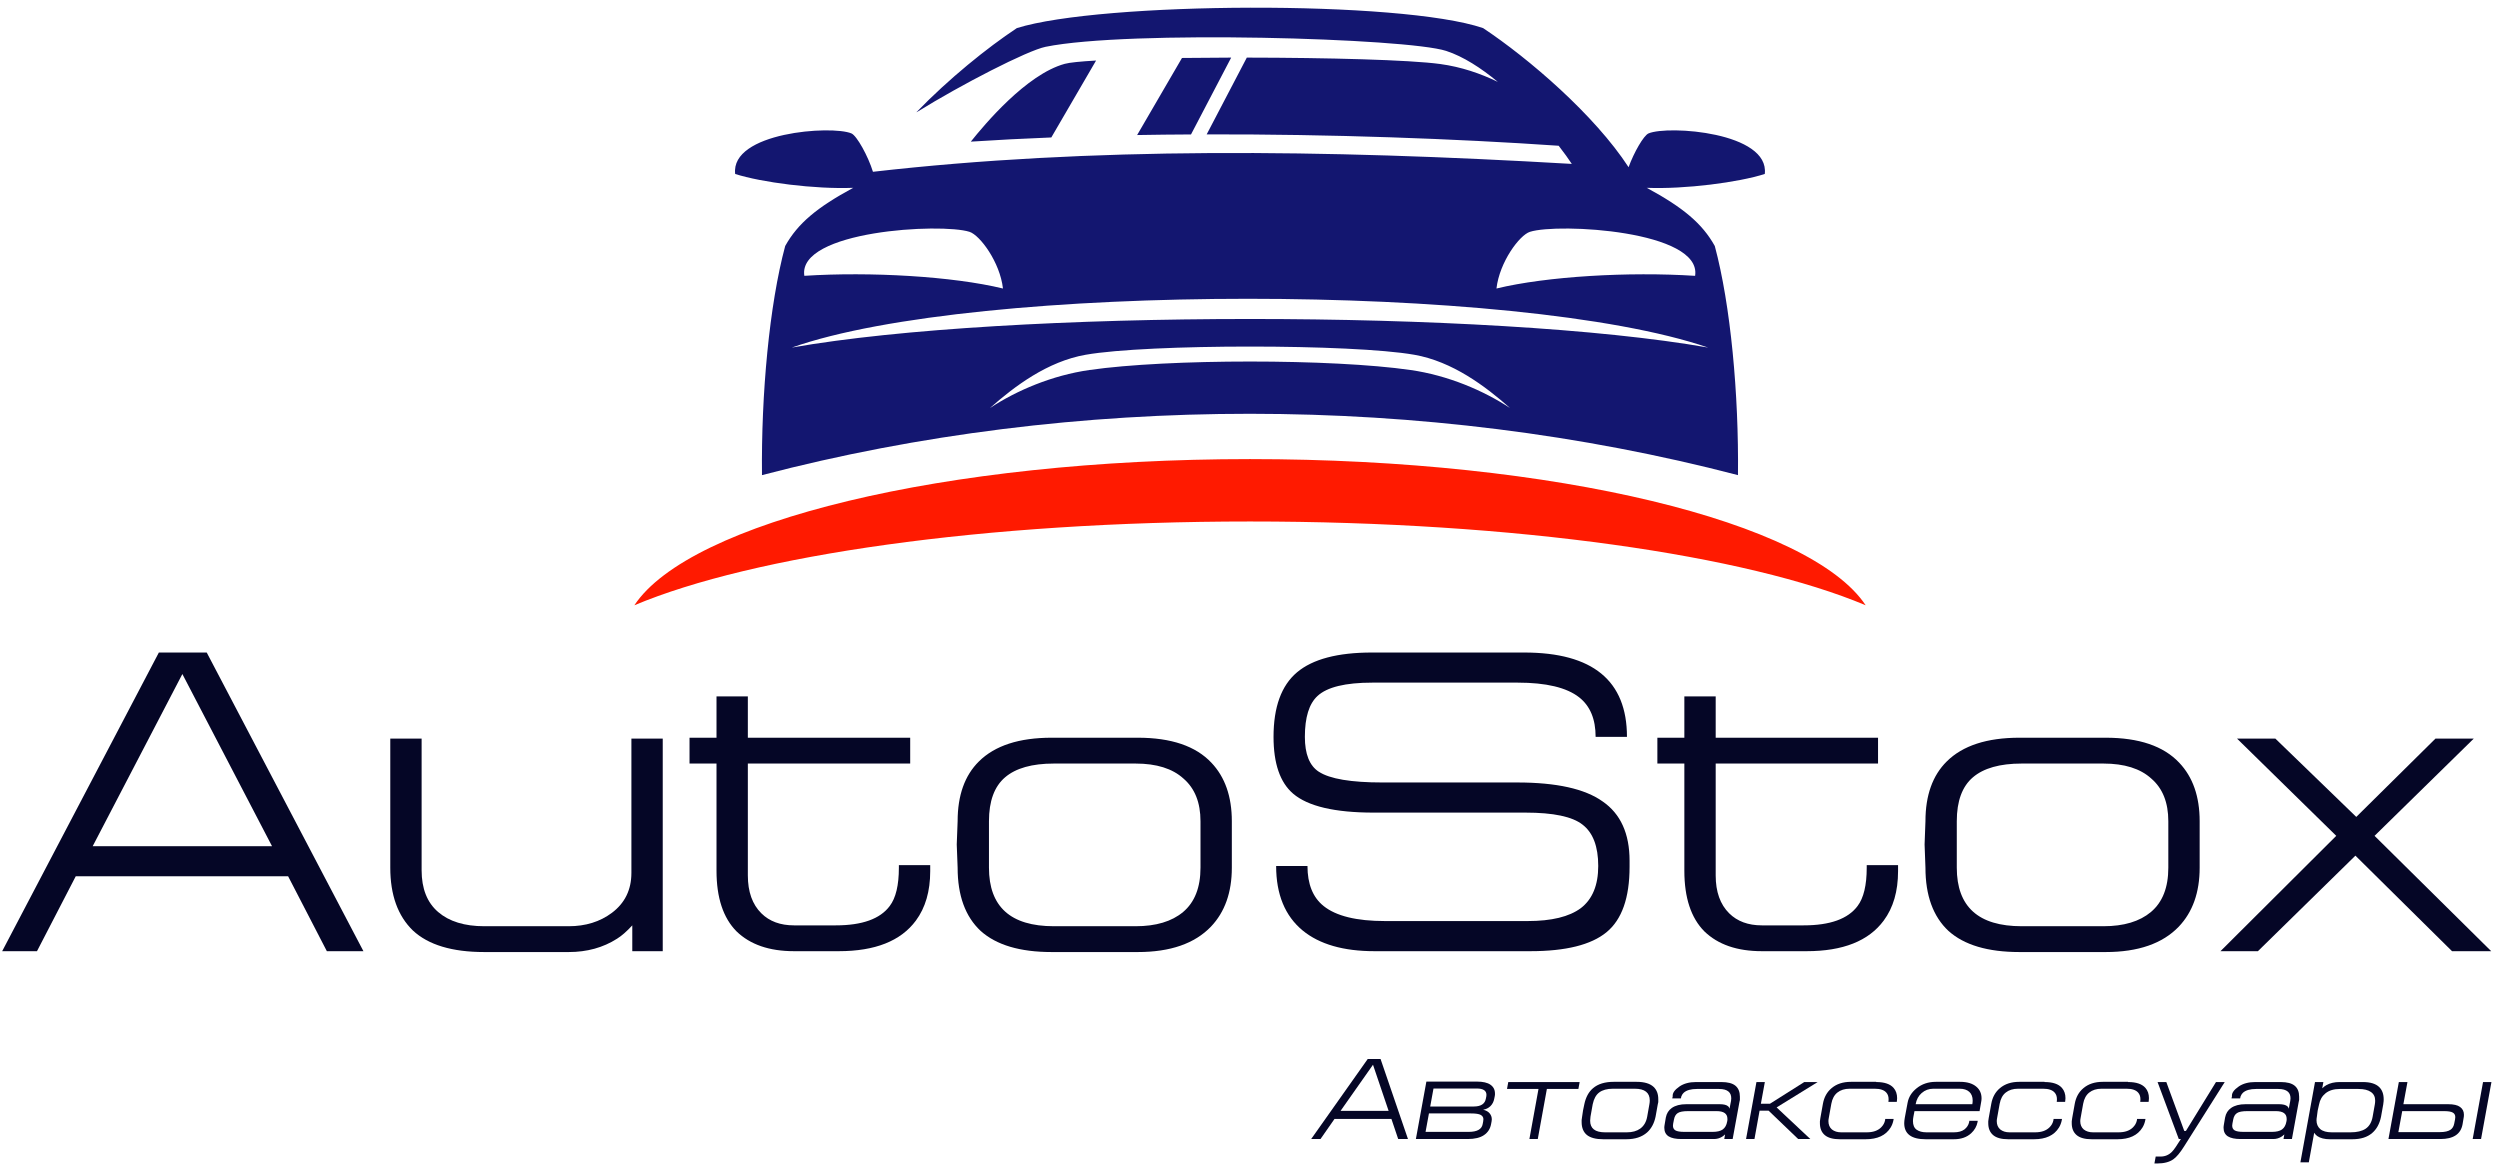<svg width="116" height="54" viewBox="0 0 116 54" fill="none" xmlns="http://www.w3.org/2000/svg">
<path d="M1.716 44.135H0.101L7.371 30.277H9.592L16.863 44.135H15.166L13.369 40.66H3.514L1.716 44.135ZM4.301 39.263H12.622L8.462 31.275L4.301 39.263Z" fill="#050626"/>
<path d="M26.389 44.175H22.471C20.977 44.175 19.873 43.842 19.159 43.176C18.459 42.498 18.109 41.526 18.109 40.261V34.27H19.563V40.381C19.563 41.233 19.819 41.879 20.331 42.318C20.842 42.757 21.556 42.977 22.471 42.977H26.389C27.17 42.977 27.837 42.77 28.389 42.358C28.994 41.905 29.297 41.286 29.297 40.501V34.27H30.751V44.135H29.338V42.937C29.082 43.216 28.846 43.423 28.631 43.556C27.985 43.969 27.237 44.175 26.389 44.175Z" fill="#050626"/>
<path d="M34.7 40.62V35.429H42.233V34.23H34.7V32.313H33.246V34.23H31.994V35.429H33.246V40.401C33.246 41.652 33.556 42.591 34.175 43.216C34.808 43.829 35.697 44.135 36.841 44.135H38.921C40.604 44.135 41.796 43.662 42.496 42.717C42.94 42.118 43.162 41.353 43.162 40.421V40.141H41.708V40.261C41.708 41.073 41.567 41.666 41.284 42.038C40.84 42.637 40.005 42.937 38.78 42.937H36.841C36.208 42.937 35.703 42.751 35.327 42.378C34.909 41.965 34.7 41.379 34.7 40.62Z" fill="#050626"/>
<path d="M44.434 38.104C44.434 36.906 44.763 35.981 45.423 35.329C46.163 34.596 47.288 34.23 48.796 34.23H52.794C54.343 34.23 55.48 34.617 56.208 35.389C56.84 36.054 57.157 36.959 57.157 38.104V40.261C57.157 41.406 56.834 42.318 56.187 42.997C55.433 43.782 54.302 44.175 52.794 44.175H48.796C47.328 44.175 46.231 43.849 45.504 43.196C44.79 42.531 44.434 41.552 44.434 40.261L44.393 39.183L44.434 38.104ZM45.888 40.261C45.888 42.072 46.891 42.977 48.897 42.977H52.693C53.636 42.977 54.37 42.757 54.895 42.318C55.433 41.865 55.703 41.18 55.703 40.261V38.104C55.703 37.239 55.44 36.58 54.915 36.127C54.403 35.661 53.663 35.429 52.693 35.429H48.897C47.887 35.429 47.133 35.642 46.635 36.068C46.137 36.494 45.888 37.172 45.888 38.104V40.261Z" fill="#050626"/>
<path d="M59.092 34.191C59.092 32.806 59.455 31.808 60.182 31.195C60.909 30.583 62.067 30.277 63.656 30.277H70.724C73.902 30.277 75.491 31.581 75.491 34.191H74.037C74.037 33.365 73.781 32.753 73.269 32.353C72.69 31.901 71.741 31.674 70.421 31.674H63.676C62.424 31.674 61.576 31.881 61.132 32.294C60.741 32.653 60.546 33.285 60.546 34.191C60.546 34.989 60.761 35.528 61.192 35.808C61.704 36.141 62.687 36.307 64.141 36.307H70.401C72.219 36.307 73.538 36.6 74.36 37.186C75.194 37.758 75.612 38.677 75.612 39.941V40.221C75.612 41.659 75.255 42.671 74.541 43.256C73.828 43.842 72.65 44.135 71.007 44.135H63.777C62.337 44.135 61.226 43.816 60.445 43.176C59.624 42.498 59.213 41.499 59.213 40.181H60.667C60.667 41.02 60.916 41.639 61.414 42.038C61.993 42.504 62.942 42.737 64.262 42.737H70.886C71.99 42.737 72.811 42.538 73.35 42.138C73.888 41.725 74.158 41.073 74.158 40.181C74.158 39.276 73.915 38.637 73.431 38.264C72.959 37.891 72.078 37.705 70.785 37.705H63.737C61.933 37.705 60.687 37.412 60.001 36.826C59.395 36.307 59.092 35.429 59.092 34.191Z" fill="#050626"/>
<path d="M79.608 40.62V35.429H87.141V34.23H79.608V32.313H78.154V34.23H76.902V35.429H78.154V40.401C78.154 41.652 78.463 42.591 79.083 43.216C79.716 43.829 80.604 44.135 81.749 44.135H83.829C85.512 44.135 86.703 43.662 87.403 42.717C87.848 42.118 88.07 41.353 88.07 40.421V40.141H86.616V40.261C86.616 41.073 86.474 41.666 86.192 42.038C85.747 42.637 84.913 42.937 83.688 42.937H81.749C81.116 42.937 80.611 42.751 80.234 42.378C79.817 41.965 79.608 41.379 79.608 40.62Z" fill="#050626"/>
<path d="M89.341 38.104C89.341 36.906 89.671 35.981 90.331 35.329C91.071 34.596 92.195 34.23 93.703 34.23H97.702C99.25 34.23 100.388 34.617 101.115 35.389C101.748 36.054 102.064 36.959 102.064 38.104V40.261C102.064 41.406 101.741 42.318 101.095 42.997C100.341 43.782 99.21 44.175 97.702 44.175H93.703C92.236 44.175 91.138 43.849 90.411 43.196C89.698 42.531 89.341 41.552 89.341 40.261L89.301 39.183L89.341 38.104ZM90.795 40.261C90.795 42.072 91.798 42.977 93.804 42.977H97.601C98.543 42.977 99.277 42.757 99.802 42.318C100.341 41.865 100.61 41.18 100.61 40.261V38.104C100.61 37.239 100.348 36.58 99.822 36.127C99.311 35.661 98.57 35.429 97.601 35.429H93.804C92.794 35.429 92.04 35.642 91.542 36.068C91.044 36.494 90.795 37.172 90.795 38.104V40.261Z" fill="#050626"/>
<path d="M103.797 34.27H105.575L109.331 37.905L113.007 34.27H114.784L110.179 38.783L115.592 44.135H113.774L109.291 39.702L104.767 44.135H103.03L108.402 38.783L103.797 34.27Z" fill="#050626"/>
<path d="M61.271 52.851H60.838L63.463 49.137H64.058L65.33 52.851H64.876L64.562 51.919H61.921L61.271 52.851ZM62.202 51.545H64.432L63.707 49.404L62.202 51.545Z" fill="#050626"/>
<path d="M66.514 50.507L66.362 51.342H68.381C68.713 51.342 68.9 51.22 68.944 50.978L68.965 50.871C68.969 50.853 68.971 50.83 68.971 50.801C68.971 50.605 68.821 50.507 68.522 50.507H66.514ZM65.697 52.851L66.184 50.186H68.527C68.808 50.186 69.018 50.234 69.155 50.33C69.295 50.427 69.366 50.562 69.366 50.737C69.366 50.758 69.366 50.78 69.366 50.801C69.359 50.833 69.355 50.856 69.355 50.871L69.333 50.978C69.308 51.117 69.249 51.233 69.155 51.326C69.061 51.415 68.949 51.47 68.819 51.491C68.956 51.524 69.057 51.581 69.122 51.663C69.187 51.741 69.22 51.834 69.22 51.941C69.22 51.962 69.216 51.994 69.209 52.037L69.187 52.155C69.147 52.376 69.037 52.547 68.857 52.669C68.68 52.79 68.428 52.851 68.099 52.851H65.697ZM66.303 51.663L66.146 52.519H68.148C68.538 52.519 68.754 52.398 68.797 52.155L68.819 52.037C68.826 51.987 68.83 51.952 68.83 51.93C68.83 51.845 68.788 51.779 68.706 51.732C68.623 51.686 68.469 51.663 68.246 51.663H66.303Z" fill="#050626"/>
<path d="M71.353 52.851H70.964L71.386 50.528H69.925L69.984 50.207H73.296L73.237 50.528H71.775L71.353 52.851Z" fill="#050626"/>
<path d="M73.513 51.235C73.581 50.91 73.716 50.662 73.918 50.491C74.149 50.295 74.467 50.197 74.871 50.197H75.942C76.296 50.197 76.558 50.275 76.727 50.432C76.871 50.568 76.944 50.757 76.944 50.999C76.944 51.045 76.944 51.092 76.944 51.138C76.933 51.185 76.926 51.217 76.922 51.235L76.819 51.812C76.754 52.123 76.623 52.367 76.424 52.546C76.186 52.756 75.865 52.861 75.461 52.861H74.389C74.05 52.861 73.798 52.795 73.632 52.663C73.469 52.528 73.388 52.328 73.388 52.064C73.388 52.025 73.388 51.993 73.388 51.968C73.388 51.939 73.395 51.887 73.41 51.812L73.453 51.524L73.513 51.235ZM73.799 51.812C73.789 51.884 73.783 51.946 73.783 52C73.783 52.36 74.012 52.54 74.47 52.54H75.488C75.74 52.54 75.946 52.483 76.105 52.369C76.278 52.244 76.386 52.059 76.43 51.812L76.532 51.235C76.543 51.174 76.549 51.117 76.549 51.063C76.549 50.7 76.318 50.517 75.856 50.517H74.838C74.568 50.517 74.357 50.575 74.205 50.689C74.057 50.799 73.956 50.981 73.902 51.235L73.799 51.812Z" fill="#050626"/>
<path d="M77.294 51.855C77.331 51.663 77.422 51.515 77.57 51.411C77.736 51.294 77.96 51.235 78.242 51.235H79.8C79.984 51.235 80.114 51.269 80.19 51.336C80.215 51.358 80.235 51.393 80.249 51.443L80.32 51.079C80.327 51.029 80.33 50.99 80.33 50.962C80.33 50.826 80.289 50.723 80.206 50.651C80.112 50.569 79.966 50.528 79.768 50.528H78.734C78.46 50.528 78.258 50.585 78.128 50.7C78.085 50.735 78.047 50.792 78.014 50.871L77.993 50.967H77.592L77.614 50.871C77.596 50.721 77.702 50.568 77.933 50.41C78.132 50.275 78.386 50.207 78.696 50.207H79.87C80.17 50.207 80.388 50.264 80.525 50.378C80.662 50.493 80.731 50.662 80.731 50.887C80.731 50.937 80.731 50.987 80.731 51.037C80.72 51.083 80.713 51.117 80.709 51.138L80.395 52.851H80.006L80.044 52.637C79.99 52.687 79.944 52.722 79.908 52.744C79.793 52.815 79.667 52.851 79.529 52.851H78.014C77.754 52.851 77.558 52.81 77.424 52.727C77.291 52.642 77.224 52.508 77.224 52.326C77.224 52.28 77.23 52.23 77.24 52.176L77.294 51.855ZM78.328 51.556C78.097 51.556 77.937 51.586 77.846 51.647C77.756 51.707 77.698 51.805 77.673 51.941L77.635 52.134C77.628 52.176 77.625 52.209 77.625 52.23C77.625 52.33 77.662 52.403 77.738 52.449C77.818 52.496 77.955 52.519 78.15 52.519H79.47C79.676 52.519 79.831 52.481 79.935 52.407C80.044 52.328 80.112 52.205 80.141 52.037C80.148 52.016 80.152 51.993 80.152 51.968C80.152 51.943 80.152 51.925 80.152 51.914C80.152 51.675 79.984 51.556 79.649 51.556H78.328Z" fill="#050626"/>
<path d="M81.017 52.851L81.499 50.207H81.889L81.705 51.213H82.127L83.718 50.207H84.34L82.435 51.384L83.999 52.851H83.436L82.062 51.534H81.645L81.407 52.851H81.017Z" fill="#050626"/>
<path d="M85.824 50.517C85.593 50.517 85.403 50.576 85.255 50.694C85.111 50.808 85.017 50.981 84.974 51.213L84.855 51.877C84.844 51.93 84.839 51.978 84.839 52.021C84.839 52.185 84.893 52.314 85.001 52.407C85.113 52.496 85.255 52.54 85.429 52.54H86.619C86.908 52.54 87.13 52.464 87.285 52.31C87.382 52.214 87.444 52.102 87.469 51.973L87.474 51.919H87.864L87.859 51.962C87.833 52.098 87.788 52.217 87.723 52.321C87.5 52.681 87.115 52.861 86.57 52.861H85.369C85.055 52.861 84.823 52.797 84.671 52.669C84.519 52.54 84.444 52.356 84.444 52.117C84.444 52.089 84.444 52.059 84.444 52.027C84.444 51.994 84.451 51.944 84.465 51.877L84.584 51.213C84.638 50.91 84.772 50.669 84.985 50.491C85.216 50.295 85.515 50.197 85.883 50.197H87.052L87.063 50.207C87.438 50.207 87.705 50.298 87.864 50.48C87.972 50.605 88.026 50.764 88.026 50.956C88.026 51.006 88.023 51.049 88.016 51.085L88.01 51.128H87.62L87.626 51.096C87.629 51.081 87.631 51.051 87.631 51.005C87.631 50.876 87.595 50.773 87.523 50.694C87.418 50.576 87.242 50.517 86.993 50.517H85.824Z" fill="#050626"/>
<path d="M91.516 51.235C91.527 51.174 91.532 51.117 91.532 51.063C91.532 50.892 91.48 50.758 91.375 50.662C91.271 50.566 91.121 50.517 90.926 50.517H89.703C89.497 50.517 89.319 50.584 89.167 50.715C89.019 50.844 88.925 51.017 88.886 51.235H91.516ZM88.832 51.556L88.783 51.812C88.776 51.848 88.77 51.882 88.767 51.914C88.763 51.946 88.761 51.98 88.761 52.016C88.761 52.201 88.817 52.335 88.929 52.417C89.045 52.499 89.198 52.54 89.389 52.54H90.661C90.867 52.54 91.029 52.496 91.148 52.407C91.267 52.314 91.341 52.198 91.37 52.059L91.375 52.005H91.765L91.76 52.059C91.72 52.262 91.621 52.437 91.462 52.583C91.26 52.769 90.993 52.861 90.661 52.861H89.351C88.687 52.861 88.356 52.613 88.356 52.117C88.356 52.05 88.365 51.966 88.382 51.866L88.512 51.17C88.559 50.91 88.696 50.687 88.924 50.502C89.173 50.298 89.472 50.197 89.822 50.197H90.948C91.272 50.197 91.523 50.271 91.7 50.421C91.862 50.557 91.944 50.737 91.944 50.962C91.944 51.019 91.938 51.074 91.927 51.128L91.852 51.556H88.832Z" fill="#050626"/>
<path d="M93.635 50.517C93.404 50.517 93.215 50.576 93.067 50.694C92.922 50.808 92.829 50.981 92.785 51.213L92.666 51.877C92.655 51.93 92.65 51.978 92.65 52.021C92.65 52.185 92.704 52.314 92.812 52.407C92.924 52.496 93.067 52.54 93.24 52.54H94.43C94.719 52.54 94.941 52.464 95.096 52.31C95.194 52.214 95.255 52.102 95.28 51.973L95.285 51.919H95.675L95.67 51.962C95.644 52.098 95.599 52.217 95.534 52.321C95.311 52.681 94.927 52.861 94.382 52.861H93.18C92.866 52.861 92.634 52.797 92.482 52.669C92.331 52.54 92.255 52.356 92.255 52.117C92.255 52.089 92.255 52.059 92.255 52.027C92.255 51.994 92.262 51.944 92.276 51.877L92.396 51.213C92.45 50.91 92.583 50.669 92.796 50.491C93.027 50.295 93.326 50.197 93.694 50.197H94.863L94.874 50.207C95.249 50.207 95.516 50.298 95.675 50.48C95.783 50.605 95.838 50.764 95.838 50.956C95.838 51.006 95.834 51.049 95.827 51.085L95.821 51.128H95.432L95.437 51.096C95.441 51.081 95.442 51.051 95.442 51.005C95.442 50.876 95.406 50.773 95.334 50.694C95.23 50.576 95.053 50.517 94.804 50.517H93.635Z" fill="#050626"/>
<path d="M97.509 50.517C97.278 50.517 97.088 50.576 96.941 50.694C96.796 50.808 96.702 50.981 96.659 51.213L96.54 51.877C96.529 51.93 96.524 51.978 96.524 52.021C96.524 52.185 96.578 52.314 96.686 52.407C96.798 52.496 96.941 52.54 97.114 52.54H98.304C98.593 52.54 98.815 52.464 98.97 52.31C99.067 52.214 99.129 52.102 99.154 51.973L99.159 51.919H99.549L99.544 51.962C99.518 52.098 99.473 52.217 99.408 52.321C99.185 52.681 98.8 52.861 98.256 52.861H97.054C96.74 52.861 96.508 52.797 96.356 52.669C96.204 52.54 96.129 52.356 96.129 52.117C96.129 52.089 96.129 52.059 96.129 52.027C96.129 51.994 96.136 51.944 96.15 51.877L96.269 51.213C96.324 50.91 96.457 50.669 96.67 50.491C96.901 50.295 97.2 50.197 97.568 50.197H98.737L98.748 50.207C99.123 50.207 99.39 50.298 99.549 50.48C99.657 50.605 99.711 50.764 99.711 50.956C99.711 51.006 99.708 51.049 99.701 51.085L99.695 51.128H99.305L99.311 51.096C99.314 51.081 99.316 51.051 99.316 51.005C99.316 50.876 99.28 50.773 99.208 50.694C99.103 50.576 98.927 50.517 98.678 50.517H97.509Z" fill="#050626"/>
<path d="M100.111 50.207H100.517L101.35 52.476H101.426L102.822 50.207H103.228L101.339 53.198C101.155 53.491 100.989 53.689 100.841 53.792C100.657 53.921 100.409 53.985 100.095 53.985H99.965L100.024 53.664H100.252C100.457 53.664 100.632 53.591 100.777 53.445C100.863 53.359 101.002 53.161 101.193 52.851H101.096L100.111 50.207Z" fill="#050626"/>
<path d="M103.244 51.855C103.28 51.663 103.372 51.515 103.52 51.411C103.686 51.294 103.909 51.235 104.191 51.235H105.749C105.933 51.235 106.063 51.269 106.139 51.336C106.164 51.358 106.184 51.393 106.198 51.443L106.269 51.079C106.276 51.029 106.28 50.99 106.28 50.962C106.28 50.826 106.238 50.723 106.155 50.651C106.061 50.569 105.915 50.528 105.717 50.528H104.683C104.409 50.528 104.207 50.585 104.077 50.7C104.034 50.735 103.996 50.792 103.963 50.871L103.942 50.967H103.541L103.563 50.871C103.545 50.721 103.651 50.568 103.882 50.41C104.081 50.275 104.335 50.207 104.645 50.207H105.82C106.119 50.207 106.337 50.264 106.474 50.378C106.612 50.493 106.68 50.662 106.68 50.887C106.68 50.937 106.68 50.987 106.68 51.037C106.669 51.083 106.662 51.117 106.658 51.138L106.345 52.851H105.955L105.993 52.637C105.939 52.687 105.894 52.722 105.857 52.744C105.742 52.815 105.616 52.851 105.479 52.851H103.963C103.704 52.851 103.507 52.81 103.373 52.727C103.24 52.642 103.173 52.508 103.173 52.326C103.173 52.28 103.179 52.23 103.189 52.176L103.244 51.855ZM104.277 51.556C104.046 51.556 103.886 51.586 103.796 51.647C103.705 51.707 103.648 51.805 103.622 51.941L103.585 52.134C103.577 52.176 103.574 52.209 103.574 52.23C103.574 52.33 103.612 52.403 103.687 52.449C103.767 52.496 103.904 52.519 104.099 52.519H105.419C105.625 52.519 105.78 52.481 105.885 52.407C105.993 52.328 106.061 52.205 106.09 52.037C106.097 52.016 106.101 51.993 106.101 51.968C106.101 51.943 106.101 51.925 106.101 51.914C106.101 51.675 105.933 51.556 105.598 51.556H104.277Z" fill="#050626"/>
<path d="M109.635 50.207C109.981 50.207 110.233 50.284 110.392 50.437C110.533 50.573 110.603 50.764 110.603 51.01C110.603 51.071 110.6 51.12 110.592 51.16C110.585 51.199 110.582 51.227 110.582 51.245L110.479 51.823C110.41 52.148 110.273 52.398 110.068 52.572C109.844 52.765 109.539 52.861 109.153 52.861H108.103C107.858 52.861 107.663 52.811 107.519 52.712C107.472 52.679 107.425 52.629 107.378 52.562L107.129 53.931H106.739L107.416 50.207H107.805L107.751 50.496C107.82 50.432 107.883 50.384 107.941 50.352C108.114 50.255 108.318 50.207 108.552 50.207H109.635ZM107.605 51.245L107.54 51.534L107.502 51.823C107.492 51.877 107.486 51.93 107.486 51.984C107.486 52.151 107.544 52.287 107.659 52.39C107.778 52.49 107.957 52.54 108.195 52.54H109.066C109.362 52.54 109.595 52.485 109.764 52.374C109.934 52.26 110.042 52.077 110.089 51.823L110.192 51.245C110.203 51.181 110.208 51.122 110.208 51.069C110.208 50.89 110.141 50.757 110.008 50.667C109.878 50.575 109.687 50.528 109.434 50.528H108.568C108.294 50.528 108.074 50.594 107.908 50.726C107.746 50.858 107.645 51.031 107.605 51.245Z" fill="#050626"/>
<path d="M114.315 51.855C114.322 51.827 114.326 51.782 114.326 51.721C114.326 51.568 114.266 51.449 114.147 51.363C114.032 51.277 113.848 51.235 113.595 51.235H111.517L111.706 50.207H111.306L110.824 52.851H113.238C113.534 52.851 113.766 52.795 113.936 52.685C114.109 52.574 114.217 52.405 114.261 52.176L114.315 51.855ZM111.463 51.556H113.4C113.599 51.556 113.736 51.579 113.812 51.625C113.887 51.668 113.925 51.738 113.925 51.834C113.925 51.855 113.922 51.891 113.914 51.941L113.876 52.134C113.851 52.262 113.795 52.356 113.709 52.417C113.6 52.492 113.436 52.53 113.216 52.53H111.284L111.463 51.556ZM114.732 52.851L115.213 50.207H115.603L115.121 52.851H114.732Z" fill="#050626"/>
<path d="M39.589 8.715C37.909 9.624 37.016 10.366 36.433 11.414C35.695 14.155 35.316 18.299 35.356 22.046C49.881 18.244 66.117 18.258 80.642 22.046C80.683 18.299 80.303 14.155 79.566 11.414C78.982 10.366 78.089 9.624 76.409 8.715C78.185 8.786 80.673 8.462 81.886 8.072C82.113 6.137 77.41 5.805 76.492 6.19C76.266 6.286 75.814 7.075 75.566 7.758C73.986 5.331 70.934 2.71 68.816 1.304C64.995 0 51.068 0.084 47.182 1.304C45.802 2.22 44.026 3.652 42.519 5.21C42.534 5.202 42.548 5.195 42.564 5.188C44.599 3.926 47.667 2.345 48.515 2.172C52.345 1.392 65.281 1.769 67.102 2.362C67.896 2.621 68.722 3.156 69.5 3.8C68.697 3.411 67.801 3.103 66.83 2.971C65.397 2.775 61.568 2.678 57.852 2.673L55.99 6.235C61.756 6.223 67.54 6.435 72.323 6.763C72.574 7.086 72.78 7.375 72.932 7.605C61.333 6.93 50.584 6.818 40.505 7.971C40.283 7.25 39.757 6.296 39.506 6.19C38.589 5.805 33.885 6.137 34.112 8.072C35.326 8.462 37.813 8.786 39.589 8.715ZM65.448 17.168C61.809 16.644 54.19 16.644 50.55 17.168C48.819 17.416 47.165 18.119 45.931 18.935C47.083 17.915 48.607 16.771 50.376 16.461C53.262 15.954 62.737 15.954 65.622 16.461C67.391 16.771 68.916 17.915 70.068 18.935C68.833 18.119 67.18 17.416 65.448 17.168ZM70.988 10.757C72.292 10.339 78.976 10.699 78.653 12.799C75.58 12.6 71.765 12.822 69.436 13.387C69.576 12.161 70.503 10.912 70.988 10.757ZM79.258 16.127C69.209 14.356 46.732 14.362 36.74 16.127C45.274 13.109 70.466 13.109 79.258 16.127ZM44.986 10.757C45.471 10.913 46.398 12.162 46.538 13.387C44.209 12.822 40.394 12.6 37.321 12.798C36.999 10.699 43.682 10.339 44.986 10.757ZM50.858 2.809L48.781 6.378C47.509 6.428 46.26 6.493 45.046 6.572C45.677 5.784 47.622 3.451 49.404 2.962C49.623 2.901 50.137 2.85 50.858 2.809ZM57.127 2.673L55.263 6.238C54.427 6.242 53.593 6.251 52.763 6.266L54.844 2.69C55.576 2.681 56.345 2.675 57.127 2.673Z" fill="#131670"/>
<path d="M58.001 21.302C43.809 21.302 31.994 24.221 29.434 28.085C34.931 25.768 45.662 24.197 58.001 24.197C70.34 24.197 81.071 25.768 86.567 28.085C84.007 24.221 72.192 21.302 58.001 21.302Z" fill="#FF1A00"/>
</svg>
